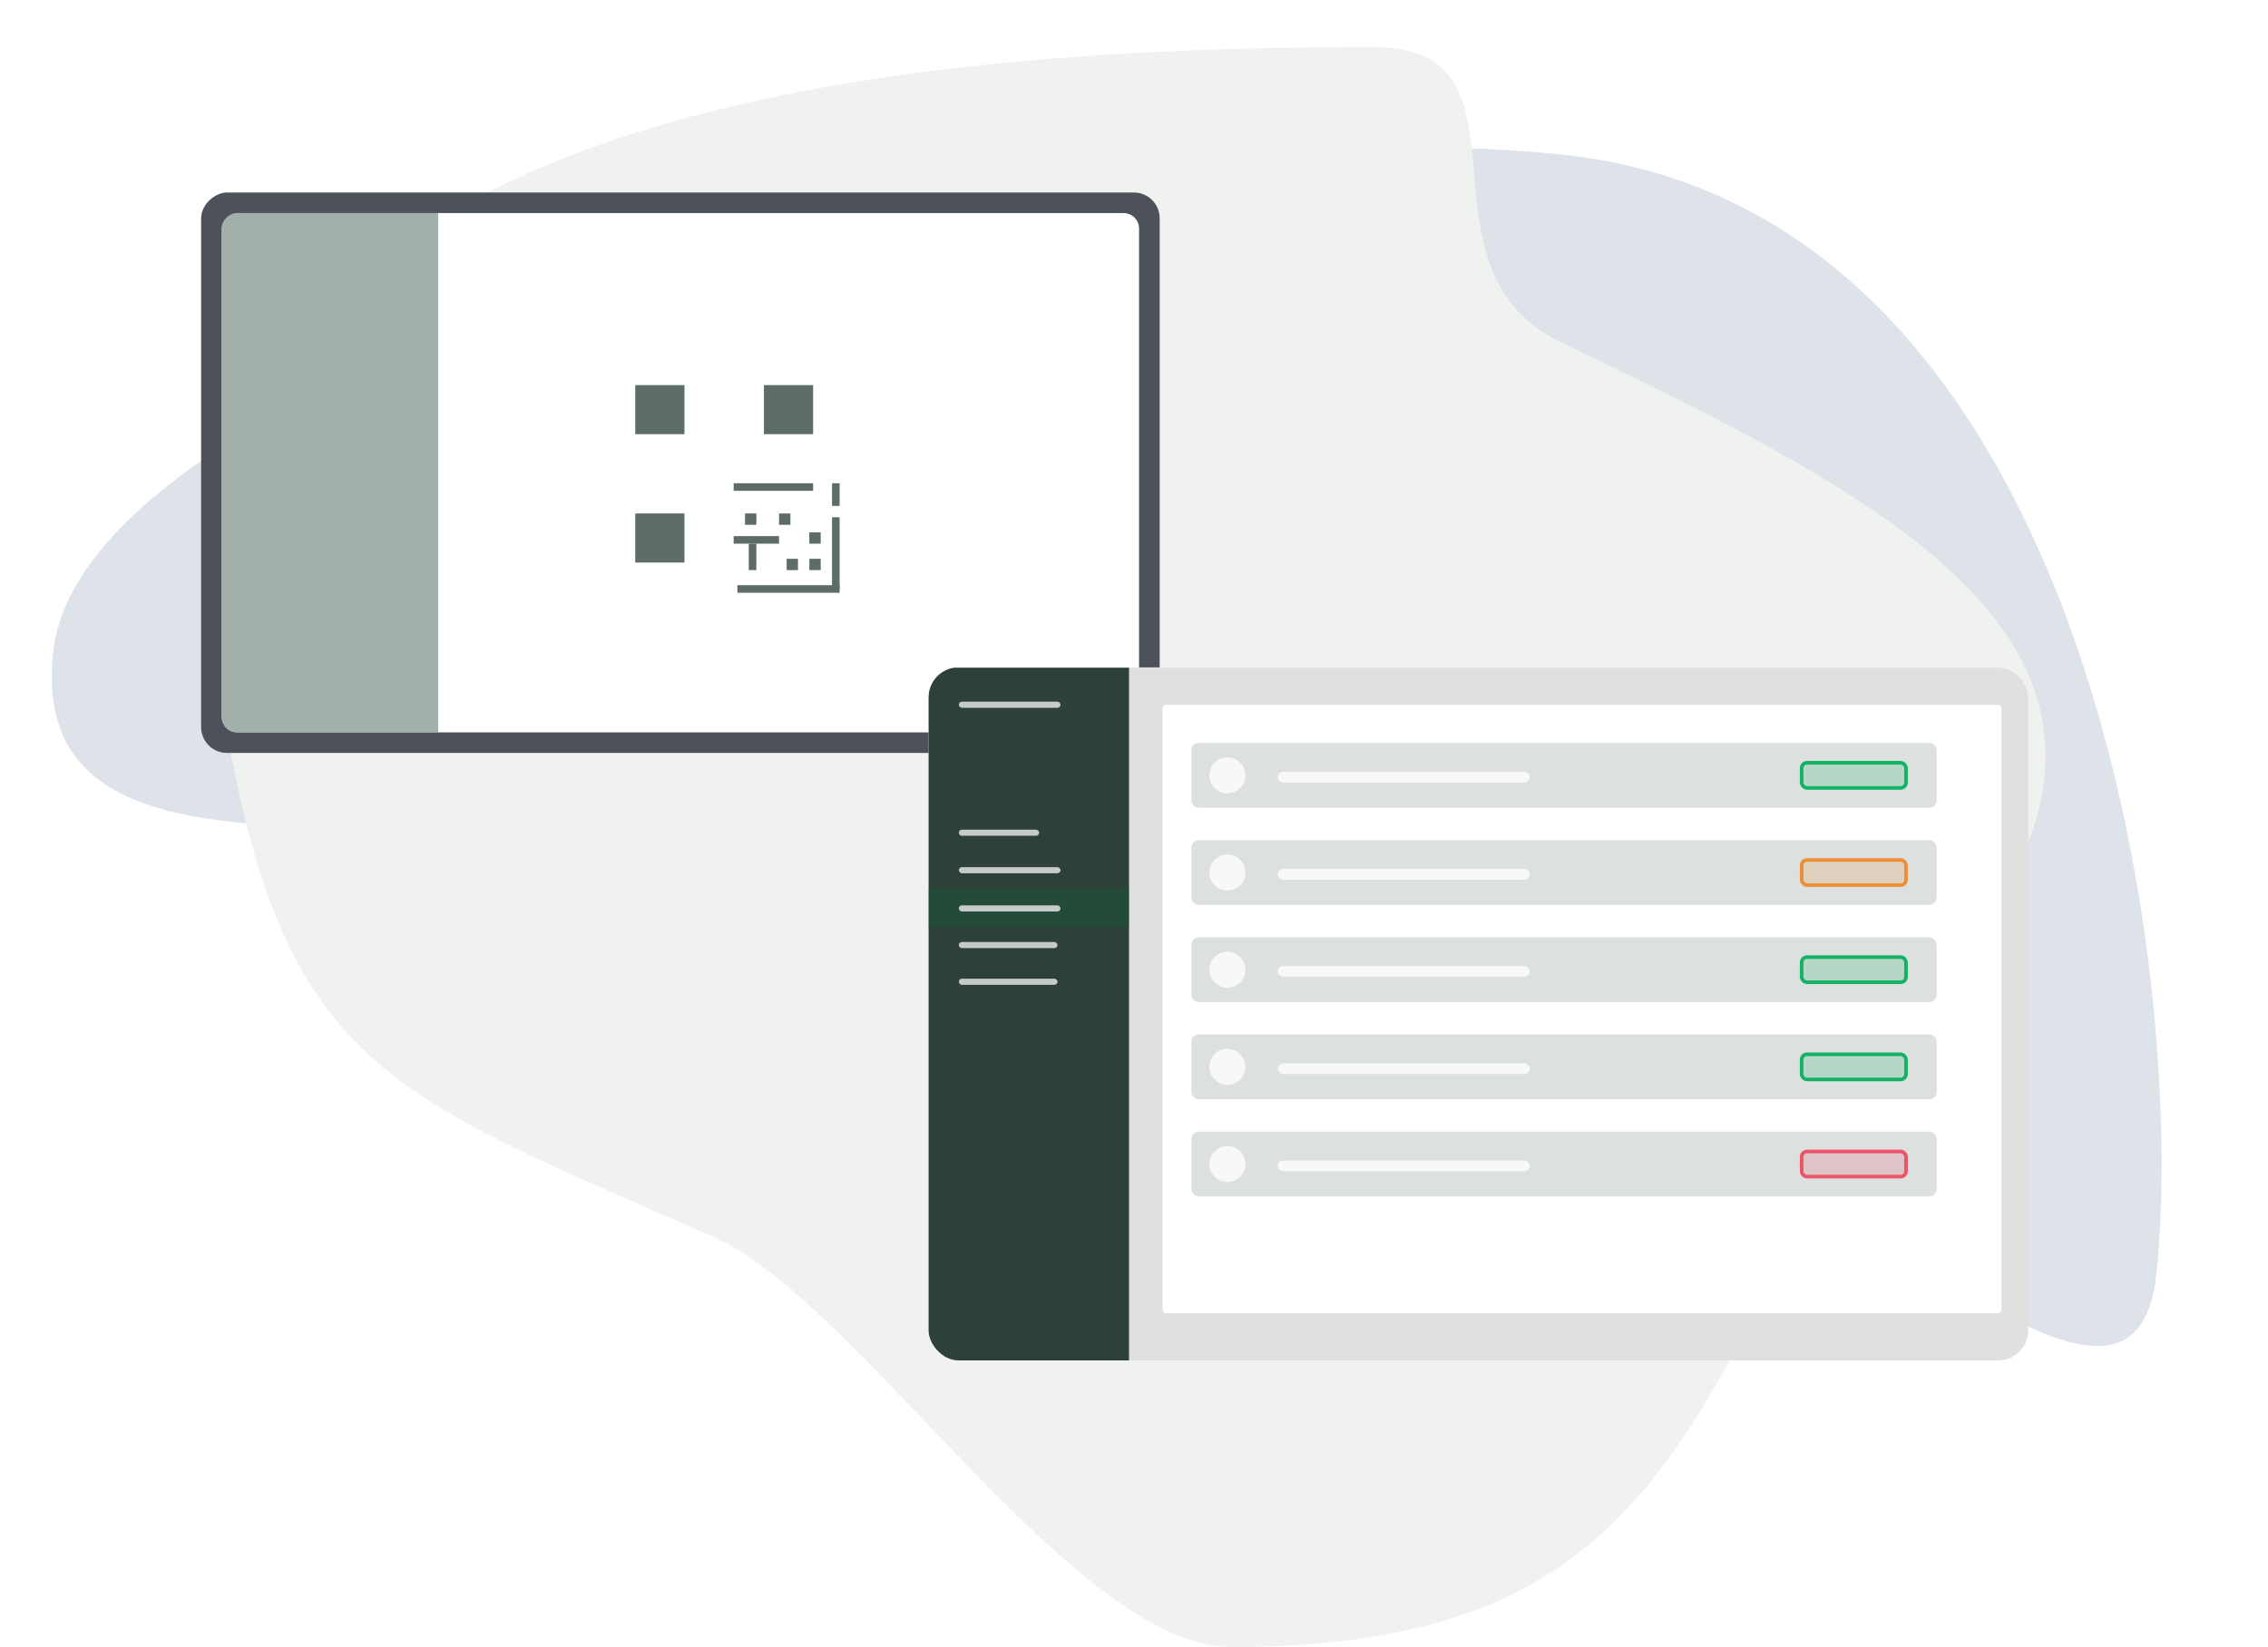 <svg width="530" height="385" viewBox="0 0 530 385" fill="none" xmlns="http://www.w3.org/2000/svg">
<path d="M12.402 152.56C19.609 83.993 241.795 23.197 365.2 36.168C488.605 49.138 511.127 229.16 503.921 297.726C496.714 366.293 372.481 205.143 249.076 192.172C125.671 179.202 5.196 221.126 12.402 152.56Z" fill="#DDE3E9"/>
<path d="M364.733 79.992C328.271 62.454 361.407 11 320.954 11C208.704 11 28.15 24.671 52.175 166.398C66.262 249.501 89.584 255.207 166.659 289.106C200.525 304.002 250.861 385 287.853 385C403.564 385 393.385 312.793 461.46 219.134C510.99 150.992 440.614 116.49 364.733 79.992Z" fill="#F0F2F0"/>
<g filter="url(#filter0_d_114_1409)">
<rect x="47" y="173" width="131" height="224" rx="6.03" transform="rotate(-90 47 173)" fill="#4D525A"/>
<rect x="51.817" y="168.193" width="121.385" height="214.366" rx="3.618" transform="rotate(-90 51.817 168.193)" fill="white"/>
<path opacity="0.8" d="M51.817 50.425C51.817 48.427 53.437 46.807 55.436 46.807H102.398V168.193H55.436C53.437 168.193 51.817 166.573 51.817 164.574V50.425Z" fill="#8C9C95"/>
<mask id="path-6-inside-1_114_1409" fill="white">
<rect x="141.375" y="79.959" width="25.647" height="25.594" rx="0.886"/>
</mask>
<rect x="141.375" y="79.959" width="25.647" height="25.594" rx="0.886" stroke="#5D6D65" stroke-width="3.543" mask="url(#path-6-inside-1_114_1409)"/>
<mask id="path-7-inside-2_114_1409" fill="white">
<rect x="141.375" y="109.966" width="25.647" height="25.594" rx="0.886"/>
</mask>
<rect x="141.375" y="109.966" width="25.647" height="25.594" rx="0.886" stroke="#5D6D65" stroke-width="3.543" mask="url(#path-7-inside-2_114_1409)"/>
<mask id="path-8-inside-3_114_1409" fill="white">
<rect x="171.444" y="79.959" width="25.647" height="25.594" rx="0.886"/>
</mask>
<rect x="171.444" y="79.959" width="25.647" height="25.594" rx="0.886" stroke="#5D6D65" stroke-width="3.543" mask="url(#path-8-inside-3_114_1409)"/>
<rect x="148.45" y="87.019" width="11.497" height="11.473" fill="#5D6D65"/>
<rect x="148.45" y="117.026" width="11.497" height="11.473" fill="#5D6D65"/>
<rect x="178.519" y="87.019" width="11.497" height="11.473" fill="#5D6D65"/>
<line x1="171.444" y1="110.845" x2="190.016" y2="110.845" stroke="#5D6D65" stroke-width="1.771"/>
<line x1="172.328" y1="134.674" x2="196.206" y2="134.674" stroke="#5D6D65" stroke-width="1.771"/>
<line x1="195.32" y1="134.677" x2="195.32" y2="117.909" stroke="#5D6D65" stroke-width="1.771"/>
<rect x="174.098" y="117.026" width="2.653" height="2.648" fill="#5D6D65"/>
<rect x="182.057" y="117.026" width="2.653" height="2.648" fill="#5D6D65"/>
<rect x="189.131" y="127.617" width="2.653" height="2.648" fill="#5D6D65"/>
<rect x="189.131" y="121.439" width="2.653" height="2.648" fill="#5D6D65"/>
<rect x="183.825" y="127.617" width="2.653" height="2.648" fill="#5D6D65"/>
<line x1="171.444" y1="123.201" x2="182.057" y2="123.201" stroke="#5D6D65" stroke-width="1.771"/>
<line x1="175.865" y1="130.265" x2="175.865" y2="124.087" stroke="#5D6D65" stroke-width="1.771"/>
<line x1="195.32" y1="115.261" x2="195.32" y2="109.966" stroke="#5D6D65" stroke-width="1.771"/>
</g>
<g filter="url(#filter1_d_114_1409)">
<g clip-path="url(#clip0_114_1409)">
<rect x="217" y="153" width="257" height="162" rx="7" fill="#F7F8F7"/>
<rect x="216.906" y="153.078" width="46.933" height="236.813" fill="#32483E"/>
<rect x="216.907" y="204.668" width="46.933" height="8.957" fill="#146B45" fill-opacity="0.29"/>
<rect x="224.059" y="190.943" width="18.77" height="1.429" rx="0.714" fill="#DCE0DE"/>
<rect x="224.059" y="199.695" width="23.775" height="1.429" rx="0.714" fill="#DCE0DE"/>
<rect x="224.059" y="161.024" width="23.775" height="1.429" rx="0.714" fill="#DCE0DE"/>
<rect x="224.059" y="208.626" width="23.775" height="1.429" rx="0.714" fill="#DCE0DE"/>
<rect x="224.059" y="217.199" width="23.06" height="1.429" rx="0.714" fill="#DCE0DE"/>
<rect x="224.059" y="225.772" width="23.06" height="1.429" rx="0.714" fill="#DCE0DE"/>
<g filter="url(#filter2_b_114_1409)">
<rect x="216.906" y="153.078" width="258.056" height="204.511" fill="black" fill-opacity="0.1"/>
</g>
<g filter="url(#filter3_d_114_1409)">
<rect x="271.685" y="161.413" width="196.023" height="142.18" rx="0.744" fill="white"/>
</g>
<rect x="278.415" y="170.667" width="174.149" height="15.143" rx="1.683" fill="#DCE0DE"/>
<circle cx="286.829" cy="178.239" r="4.207" fill="#F7F8F7"/>
<rect x="298.606" y="177.398" width="58.891" height="2.524" rx="1.262" fill="#F7F8F7"/>
<rect opacity="0.9" x="421.015" y="175.295" width="24.398" height="5.889" rx="1.262" fill="#00AD5A" fill-opacity="0.2" stroke="#00AD5A" stroke-width="0.841"/>
<rect x="278.415" y="193.382" width="174.149" height="15.143" rx="1.683" fill="#DCE0DE"/>
<circle cx="286.829" cy="200.954" r="4.207" fill="#F7F8F7"/>
<rect x="298.606" y="200.113" width="58.891" height="2.524" rx="1.262" fill="#F7F8F7"/>
<rect opacity="0.9" x="421.015" y="198.01" width="24.398" height="5.889" rx="1.262" fill="#EF8727" fill-opacity="0.2" stroke="#EF8727" stroke-width="0.841"/>
<rect x="278.415" y="216.098" width="174.149" height="15.143" rx="1.683" fill="#DCE0DE"/>
<circle cx="286.829" cy="223.669" r="4.207" fill="#F7F8F7"/>
<rect x="298.606" y="222.828" width="58.891" height="2.524" rx="1.262" fill="#F7F8F7"/>
<rect opacity="0.9" x="421.015" y="220.725" width="24.398" height="5.889" rx="1.262" fill="#00AD5A" fill-opacity="0.2" stroke="#00AD5A" stroke-width="0.841"/>
<rect x="278.415" y="238.813" width="174.149" height="15.143" rx="1.683" fill="#DCE0DE"/>
<circle cx="286.829" cy="246.384" r="4.207" fill="#F7F8F7"/>
<rect x="298.606" y="245.543" width="58.891" height="2.524" rx="1.262" fill="#F7F8F7"/>
<rect x="278.415" y="261.528" width="174.149" height="15.143" rx="1.683" fill="#DCE0DE"/>
<circle cx="286.829" cy="269.1" r="4.207" fill="#F7F8F7"/>
<rect x="298.606" y="268.258" width="58.891" height="2.524" rx="1.262" fill="#F7F8F7"/>
<rect opacity="0.9" x="421.015" y="266.155" width="24.398" height="5.889" rx="1.262" fill="#ED455D" fill-opacity="0.2" stroke="#ED455D" stroke-width="0.841"/>
<rect opacity="0.9" x="421.015" y="243.44" width="24.398" height="5.889" rx="1.262" fill="#00AD5A" fill-opacity="0.2" stroke="#00AD5A" stroke-width="0.841"/>
</g>
</g>
<defs>
<filter id="filter0_d_114_1409" x="36" y="34" width="246" height="153" filterUnits="userSpaceOnUse" color-interpolation-filters="sRGB">
<feFlood flood-opacity="0" result="BackgroundImageFix"/>
<feColorMatrix in="SourceAlpha" type="matrix" values="0 0 0 0 0 0 0 0 0 0 0 0 0 0 0 0 0 0 127 0" result="hardAlpha"/>
<feOffset dy="3"/>
<feGaussianBlur stdDeviation="5.5"/>
<feColorMatrix type="matrix" values="0 0 0 0 0 0 0 0 0 0 0 0 0 0 0 0 0 0 0.15 0"/>
<feBlend mode="normal" in2="BackgroundImageFix" result="effect1_dropShadow_114_1409"/>
<feBlend mode="normal" in="SourceGraphic" in2="effect1_dropShadow_114_1409" result="shape"/>
</filter>
<filter id="filter1_d_114_1409" x="206" y="145" width="279" height="184" filterUnits="userSpaceOnUse" color-interpolation-filters="sRGB">
<feFlood flood-opacity="0" result="BackgroundImageFix"/>
<feColorMatrix in="SourceAlpha" type="matrix" values="0 0 0 0 0 0 0 0 0 0 0 0 0 0 0 0 0 0 127 0" result="hardAlpha"/>
<feOffset dy="3"/>
<feGaussianBlur stdDeviation="5.5"/>
<feColorMatrix type="matrix" values="0 0 0 0 0 0 0 0 0 0 0 0 0 0 0 0 0 0 0.15 0"/>
<feBlend mode="normal" in2="BackgroundImageFix" result="effect1_dropShadow_114_1409"/>
<feBlend mode="normal" in="SourceGraphic" in2="effect1_dropShadow_114_1409" result="shape"/>
</filter>
<filter id="filter2_b_114_1409" x="215.906" y="152.078" width="260.056" height="206.511" filterUnits="userSpaceOnUse" color-interpolation-filters="sRGB">
<feFlood flood-opacity="0" result="BackgroundImageFix"/>
<feGaussianBlur in="BackgroundImage" stdDeviation="0.5"/>
<feComposite in2="SourceAlpha" operator="in" result="effect1_backgroundBlur_114_1409"/>
<feBlend mode="normal" in="SourceGraphic" in2="effect1_backgroundBlur_114_1409" result="shape"/>
</filter>
<filter id="filter3_d_114_1409" x="271.147" y="161.234" width="197.098" height="143.255" filterUnits="userSpaceOnUse" color-interpolation-filters="sRGB">
<feFlood flood-opacity="0" result="BackgroundImageFix"/>
<feColorMatrix in="SourceAlpha" type="matrix" values="0 0 0 0 0 0 0 0 0 0 0 0 0 0 0 0 0 0 127 0" result="hardAlpha"/>
<feOffset dy="0.358"/>
<feGaussianBlur stdDeviation="0.269"/>
<feColorMatrix type="matrix" values="0 0 0 0 0 0 0 0 0 0 0 0 0 0 0 0 0 0 0.02 0"/>
<feBlend mode="normal" in2="BackgroundImageFix" result="effect1_dropShadow_114_1409"/>
<feBlend mode="normal" in="SourceGraphic" in2="effect1_dropShadow_114_1409" result="shape"/>
</filter>
<clipPath id="clip0_114_1409">
<rect x="217" y="153" width="257" height="162" rx="7" fill="white"/>
</clipPath>
</defs>
</svg>
